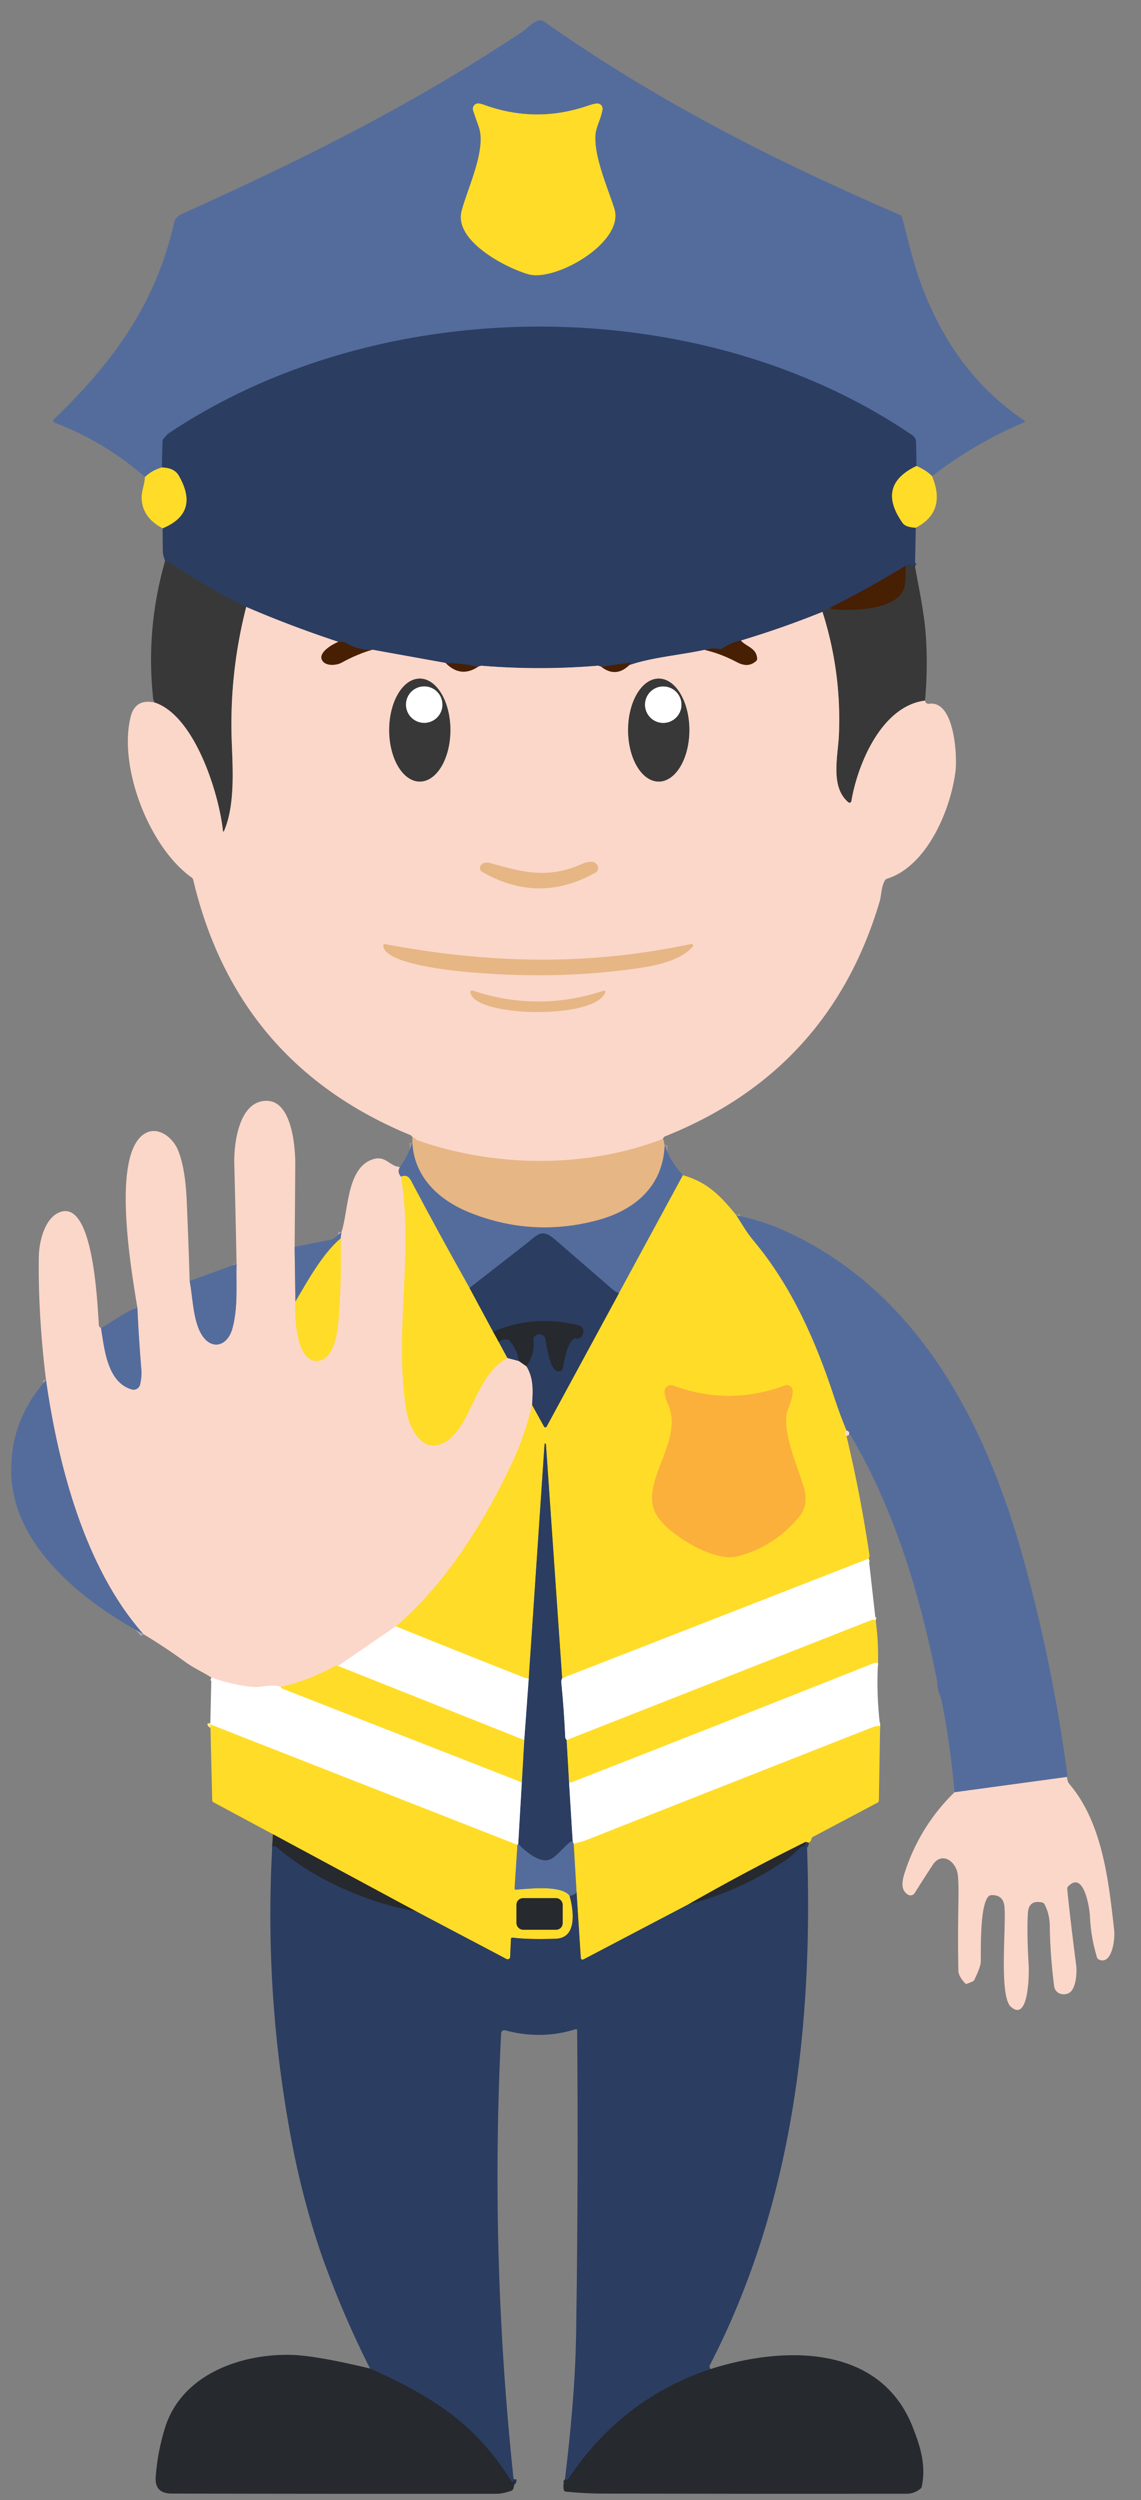 <?xml version="1.0" encoding="UTF-8" standalone="no"?>
<!DOCTYPE svg PUBLIC "-//W3C//DTD SVG 1.1//EN" "http://www.w3.org/Graphics/SVG/1.1/DTD/svg11.dtd">
<svg xmlns="http://www.w3.org/2000/svg" version="1.1" viewBox="0 0 370 810">
<rect x="0" y="0" width="370" height="810" fill="#808080" stroke="none"/>
<g stroke-width="2.00" fill="none" stroke-linecap="butt">
<path stroke="#aaa462" vector-effect="non-scaling-stroke" d="
  M 302.25 154.29
  Q 300.53 152.45 297.19 150.98"
/>
<path stroke="#40557f" vector-effect="non-scaling-stroke" d="
  M 297.19 150.98
  L 297.05 143.27
  A 2.77 2.75 16.7 0 0 295.83 141.02
  C 226.99 94.16 123.84 94.27 54.81 140.34
  C 54.29 140.69 53.49 141.63 53.07 142.11
  Q 52.72 142.51 52.71 143.02
  L 52.50 151.46"
/>
<path stroke="#aaa462" vector-effect="non-scaling-stroke" d="
  M 52.50 151.46
  Q 49.39 152.32 47.00 154.54"
/>
<path stroke="#958d45" vector-effect="non-scaling-stroke" d="
  M 297.19 150.98
  Q 284.03 157.23 292.73 169.49
  Q 293.68 170.82 296.97 170.99"
/>
<path stroke="#323b4d" vector-effect="non-scaling-stroke" d="
  M 296.71 183.50
  Q 295.24 182.72 293.69 183.28"
/>
<path stroke="#392e32" vector-effect="non-scaling-stroke" d="
  M 293.69 183.28
  Q 281.83 190.57 269.46 196.75"
/>
<path stroke="#323b4d" vector-effect="non-scaling-stroke" d="
  M 269.46 196.75
  Q 267.86 197.13 266.71 198.25"
/>
<path stroke="#938a95" vector-effect="non-scaling-stroke" d="
  M 266.71 198.25
  Q 253.69 203.51 240.25 207.54"
/>
<path stroke="#392e32" vector-effect="non-scaling-stroke" d="
  M 240.25 207.54
  Q 236.99 208.20 234.22 210.11
  Q 233.78 210.41 233.26 210.31
  Q 230.77 209.83 228.48 210.55"
/>
<path stroke="#938a95" vector-effect="non-scaling-stroke" d="
  M 228.48 210.55
  C 220.56 212.27 211.58 212.95 204.04 215.50"
/>
<path stroke="#392e32" vector-effect="non-scaling-stroke" d="
  M 204.04 215.50
  Q 204.09 215.26 204.29 215.04
  Q 204.64 214.65 204.12 214.73
  L 195.00 216.04"
/>
<path stroke="#938a95" vector-effect="non-scaling-stroke" d="
  M 195.00 216.04
  Q 194.11 215.67 193.75 215.70
  Q 175.00 217.25 156.25 215.71
  Q 155.88 215.68 155.00 216.04"
/>
<path stroke="#392e32" vector-effect="non-scaling-stroke" d="
  M 155.00 216.04
  Q 149.81 214.89 144.50 214.79"
/>
<path stroke="#938a95" vector-effect="non-scaling-stroke" d="
  M 144.50 214.79
  L 120.77 210.51"
/>
<path stroke="#392e32" vector-effect="non-scaling-stroke" d="
  M 120.77 210.51
  Q 115.96 210.71 111.98 208.25
  Q 111.57 208.00 111.09 207.99
  L 109.75 207.96"
/>
<path stroke="#938a95" vector-effect="non-scaling-stroke" d="
  M 109.75 207.96
  Q 94.53 202.96 79.84 196.65"
/>
<path stroke="#323b4d" vector-effect="non-scaling-stroke" d="
  M 79.84 196.65
  Q 66.94 190.31 55.03 182.27
  C 54.61 181.99 54.02 181.90 53.54 181.75"
/>
<path stroke="#958d45" vector-effect="non-scaling-stroke" d="
  M 52.74 171.17
  Q 64.92 166.12 57.94 154.06
  Q 56.50 151.57 52.50 151.46"
/>
<path stroke="#9a8881" vector-effect="non-scaling-stroke" d="
  M 79.84 196.65
  Q 74.36 218.10 75.14 240.00
  C 75.45 248.62 76.31 260.58 72.73 269.07
  Q 72.37 269.94 72.27 269.00
  C 70.93 256.80 63.05 231.79 50.08 227.60"
/>
<path stroke="#a17b66" vector-effect="non-scaling-stroke" d="
  M 109.75 207.96
  C 107.80 208.75 103.39 211.26 104.35 213.68
  C 105.26 215.96 109.07 215.63 110.74 214.71
  Q 115.98 211.84 120.77 210.51"
/>
<path stroke="#a17b66" vector-effect="non-scaling-stroke" d="
  M 144.50 214.79
  Q 149.36 219.75 155.00 216.04"
/>
<path stroke="#a17b66" vector-effect="non-scaling-stroke" d="
  M 195.00 216.04
  Q 199.70 219.69 204.04 215.50"
/>
<path stroke="#a17b66" vector-effect="non-scaling-stroke" d="
  M 228.48 210.55
  Q 233.95 211.85 238.80 214.46
  C 241.12 215.71 243.20 215.90 245.15 214.21
  Q 245.55 213.86 245.51 213.33
  C 245.27 209.89 241.97 209.56 240.25 207.54"
/>
<path stroke="#f1c7a7" vector-effect="non-scaling-stroke" d="
  M 214.96 369.00
  C 190.13 378.66 160.46 378.24 135.50 369.52
  Q 135.04 369.36 134.72 368.99
  Q 134.33 368.54 133.79 368.50"
/>
<path stroke="#9a8881" vector-effect="non-scaling-stroke" d="
  M 299.96 227.00
  C 285.91 228.75 278.11 247.51 276.08 259.58
  A 0.60 0.59 -65.6 0 1 275.11 259.95
  C 269.15 254.98 271.73 244.99 272.03 238.25
  Q 272.93 217.76 266.71 198.25"
/>
<path stroke="#402c1d" vector-effect="non-scaling-stroke" d="
  M 269.46 196.75
  Q 269.47 196.92 269.49 197.04
  Q 269.53 197.36 269.84 197.39
  C 275.58 197.93 289.04 197.82 292.64 191.78
  C 293.92 189.62 293.57 186.00 293.69 183.28"
/>
<path stroke="#9d9191" vector-effect="non-scaling-stroke" d="
  M 215.54 371.00
  C 215.06 384.47 205.69 392.24 193.48 395.44
  Q 172.55 400.94 152.47 392.95
  C 142.55 389.01 134.32 381.61 133.71 370.25"
/>
<path stroke="#aaa462" vector-effect="non-scaling-stroke" d="
  M 221.46 380.76
  L 200.71 419.00"
/>
<path stroke="#40557f" vector-effect="non-scaling-stroke" d="
  M 200.71 419.00
  Q 199.35 418.38 198.82 417.92
  Q 189.44 409.83 180.04 401.67
  C 175.74 397.94 174.50 399.95 171.09 402.62
  Q 161.68 409.99 152.25 417.29"
/>
<path stroke="#aaa462" vector-effect="non-scaling-stroke" d="
  M 152.25 417.29
  Q 142.52 400.02 133.25 382.51
  C 132.51 381.11 131.51 380.62 130.04 381.25"
/>
<path stroke="#293348" vector-effect="non-scaling-stroke" d="
  M 170.72 442.69
  Q 173.45 438.83 172.98 433.93
  Q 172.92 433.32 173.39 432.91
  Q 174.89 431.60 176.36 432.87
  Q 176.71 433.16 176.80 433.60
  C 177.31 435.92 178.19 443.35 180.63 444.25
  A 1.45 1.44 -74.3 0 0 182.54 443.17
  C 183.14 440.20 183.62 436.08 185.86 433.94
  Q 186.26 433.54 186.82 433.64
  Q 188.71 433.97 189.14 431.63
  A 1.89 1.89 0.0 0 0 187.74 429.45
  Q 173.30 425.80 159.90 431.48"
/>
<path stroke="#a8a2b3" vector-effect="non-scaling-stroke" d="
  M 95.54 404.00
  L 95.79 421.75"
/>
<path stroke="#fdda79" vector-effect="non-scaling-stroke" d="
  M 95.79 421.75
  C 95.50 425.98 95.86 441.77 103.23 440.91
  C 108.13 440.34 109.43 432.20 109.76 428.00
  Q 110.80 414.64 110.46 401.25"
/>
<path stroke="#a8a2b3" vector-effect="non-scaling-stroke" d="
  M 110.46 401.25
  L 110.71 399.25"
/>
<path stroke="#a8a2b3" vector-effect="non-scaling-stroke" d="
  M 129.66 378.20
  Q 128.73 379.74 130.04 381.25"
/>
<path stroke="#fdda79" vector-effect="non-scaling-stroke" d="
  M 130.04 381.25
  C 134.18 406.33 127.73 431.43 131.72 456.70
  C 132.57 462.12 136.29 470.13 142.61 468.01
  C 152.67 464.64 153.49 445.75 164.54 440.00"
/>
<path stroke="#938a95" vector-effect="non-scaling-stroke" d="
  M 164.54 440.00
  L 168.25 440.96"
/>
<path stroke="#91807c" vector-effect="non-scaling-stroke" d="
  M 168.25 440.96
  L 170.72 442.69"
/>
<path stroke="#938a95" vector-effect="non-scaling-stroke" d="
  M 170.72 442.69
  C 173.17 446.72 172.77 450.63 172.56 455.22"
/>
<path stroke="#fdda79" vector-effect="non-scaling-stroke" d="
  M 172.56 455.22
  Q 170.17 465.32 165.71 474.73
  C 156.89 493.33 144.24 513.55 128.36 526.94"
/>
<path stroke="#fdebe4" vector-effect="non-scaling-stroke" d="
  M 128.36 526.94
  L 109.62 539.78"
/>
<path stroke="#fdda79" vector-effect="non-scaling-stroke" d="
  M 109.62 539.78
  Q 108.90 539.62 108.56 539.81
  Q 100.27 544.48 91.00 546.54"
/>
<path stroke="#fdebe4" vector-effect="non-scaling-stroke" d="
  M 91.00 546.54
  C 87.54 545.47 84.94 546.89 81.85 546.58
  Q 75.02 545.90 68.54 543.50"
/>
<path stroke="#a8a2b3" vector-effect="non-scaling-stroke" d="
  M 46.50 529.46
  C 27.51 508.05 18.86 474.76 14.92 447.12"
/>
<path stroke="#a8a2b3" vector-effect="non-scaling-stroke" d="
  M 32.75 430.29
  C 33.87 437.25 34.83 447.88 42.72 450.18
  A 2.16 2.16 0.0 0 0 45.43 448.60
  Q 46.03 446.01 45.84 443.76
  Q 45.01 433.75 44.55 423.72"
/>
<path stroke="#a8a2b3" vector-effect="non-scaling-stroke" d="
  M 61.50 415.04
  C 62.49 420.22 62.56 426.98 64.94 431.63
  C 68.06 437.73 73.75 436.57 75.41 430.27
  C 77.22 423.39 76.55 416.53 76.71 409.50"
/>
<path stroke="#958d45" vector-effect="non-scaling-stroke" d="
  M 152.25 417.29
  L 159.90 431.48"
/>
<path stroke="#93832b" vector-effect="non-scaling-stroke" d="
  M 159.90 431.48
  L 161.71 434.75"
/>
<path stroke="#958d45" vector-effect="non-scaling-stroke" d="
  M 161.71 434.75
  L 164.54 440.00"
/>
<path stroke="#aaa462" vector-effect="non-scaling-stroke" d="
  M 238.79 393.75
  C 240.58 396.56 242.14 399.32 244.31 401.91
  C 256.76 416.78 264.48 434.28 270.64 453.05
  Q 272.37 458.32 274.50 463.46"
/>
<path stroke="#fdda79" vector-effect="non-scaling-stroke" d="
  M 274.50 463.46
  Q 273.44 464.47 274.50 465.29"
/>
<path stroke="#ffee94" vector-effect="non-scaling-stroke" d="
  M 281.71 505.00
  L 182.29 543.75"
/>
<path stroke="#958d45" vector-effect="non-scaling-stroke" d="
  M 182.29 543.75
  L 177.04 467.95
  A 0.23 0.23 0.0 0 0 176.58 467.95
  L 171.46 543.75"
/>
<path stroke="#ffee94" vector-effect="non-scaling-stroke" d="
  M 171.46 543.75
  C 171.00 543.75 170.65 543.81 170.20 543.63
  Q 149.37 535.45 128.36 526.94"
/>
<path stroke="#958d45" vector-effect="non-scaling-stroke" d="
  M 172.56 455.22
  L 176.41 462.20
  A 0.49 0.49 0.0 0 0 177.27 462.20
  L 200.71 419.00"
/>
<path stroke="#293348" vector-effect="non-scaling-stroke" d="
  M 168.25 440.96
  Q 167.71 437.21 165.21 434.41
  Q 164.87 434.03 164.37 433.99
  Q 162.91 433.88 161.71 434.75"
/>
<path stroke="#aab6ce" vector-effect="non-scaling-stroke" d="
  M 168.04 597.50
  L 167.79 597.75"
/>
<path stroke="#ffee94" vector-effect="non-scaling-stroke" d="
  M 167.79 597.75
  L 68.50 558.83
  Q 68.27 558.74 68.25 558.50
  Q 68.24 558.38 68.21 558.25"
/>
<path stroke="#ffee94" vector-effect="non-scaling-stroke" d="
  M 169.21 577.50
  L 91.58 547.15
  Q 91.34 547.05 91.20 546.84
  L 91.00 546.54"
/>
<path stroke="#ffee94" vector-effect="non-scaling-stroke" d="
  M 170.00 563.79
  L 109.62 539.78"
/>
<path stroke="#aaa462" vector-effect="non-scaling-stroke" d="
  M 110.46 401.25
  C 104.53 406.29 99.73 415.06 95.79 421.75"
/>
<path stroke="#a8a2b3" vector-effect="non-scaling-stroke" d="
  M 345.96 575.75
  L 309.50 580.71"
/>
<path stroke="#a8a2b3" vector-effect="non-scaling-stroke" d="
  M 275.25 464.96
  Q 275.73 463.87 274.50 463.46"
/>
<path stroke="#ffee94" vector-effect="non-scaling-stroke" d="
  M 283.96 525.00
  L 283.48 524.87
  Q 283.00 524.75 282.54 524.93
  L 183.75 563.79"
/>
<path stroke="#959eb0" vector-effect="non-scaling-stroke" d="
  M 182.29 543.75
  C 182.11 544.25 181.96 544.54 182.02 545.10
  Q 182.91 554.01 183.30 562.94
  Q 183.31 563.23 183.75 563.79"
/>
<path stroke="#958d45" vector-effect="non-scaling-stroke" d="
  M 183.75 563.79
  L 184.54 577.50"
/>
<path stroke="#959eb0" vector-effect="non-scaling-stroke" d="
  M 184.54 577.50
  L 185.71 596.50"
/>
<path stroke="#40557f" vector-effect="non-scaling-stroke" d="
  M 185.71 596.50
  C 183.84 597.01 181.51 600.62 178.94 602.20
  C 175.48 604.32 170.60 599.96 168.04 597.50"
/>
<path stroke="#959eb0" vector-effect="non-scaling-stroke" d="
  M 168.04 597.50
  L 169.21 577.50"
/>
<path stroke="#958d45" vector-effect="non-scaling-stroke" d="
  M 169.21 577.50
  L 170.00 563.79"
/>
<path stroke="#959eb0" vector-effect="non-scaling-stroke" d="
  M 170.00 563.79
  L 171.46 543.75"
/>
<path stroke="#aaa462" vector-effect="non-scaling-stroke" d="
  M 167.79 597.75
  L 166.88 611.79
  Q 166.85 612.30 167.36 612.26
  C 171.86 611.90 182.17 610.74 184.71 614.25"
/>
<path stroke="#958d45" vector-effect="non-scaling-stroke" d="
  M 184.71 614.25
  C 185.94 618.73 187.36 627.88 180.25 628.15
  Q 171.76 628.46 166.27 627.80
  Q 165.71 627.74 165.68 628.30
  L 165.43 634.06
  A 0.80 0.80 0.0 0 1 164.26 634.73
  L 134.99 619.31"
/>
<path stroke="#93832b" vector-effect="non-scaling-stroke" d="
  M 134.99 619.31
  L 88.50 594.29"
/>
<path stroke="#40557f" vector-effect="non-scaling-stroke" d="
  M 186.96 613.00
  Q 186.17 614.14 184.71 614.25"
/>
<path stroke="#ffee94" vector-effect="non-scaling-stroke" d="
  M 284.71 538.75
  C 284.28 538.77 283.85 538.68 283.44 538.84
  Q 234.60 558.23 185.66 577.36
  Q 185.13 577.56 184.54 577.50"
/>
<path stroke="#ffee94" vector-effect="non-scaling-stroke" d="
  M 285.40 559.22
  Q 284.11 559.18 283.26 559.52
  Q 236.43 577.92 189.62 596.40
  C 188.52 596.84 187.22 596.93 186.04 597.50"
/>
<path stroke="#aab6ce" vector-effect="non-scaling-stroke" d="
  M 186.04 597.50
  L 185.71 596.50"
/>
<path stroke="#293348" vector-effect="non-scaling-stroke" d="
  M 134.99 619.31
  Q 121.65 616.97 108.57 610.67
  Q 97.99 605.56 89.82 598.57
  Q 89.45 598.25 88.96 598.25
  L 88.29 598.25"
/>
<path stroke="#293348" vector-effect="non-scaling-stroke" d="
  M 230.33 767.60
  Q 201.51 777.33 184.34 803.09
  Q 183.88 803.78 183.21 803.25"
/>
<path stroke="#293348" vector-effect="non-scaling-stroke" d="
  M 166.54 803.25
  L 166.45 803.90
  A 0.31 0.31 0.0 0 1 165.88 804.02
  C 154.11 785.09 139.85 776.33 120.00 767.41"
/>
<path stroke="#958d45" vector-effect="non-scaling-stroke" d="
  M 262.25 597.04
  L 261.25 596.79"
/>
<path stroke="#93832b" vector-effect="non-scaling-stroke" d="
  M 261.25 596.79
  Q 242.01 606.27 223.30 616.98"
/>
<path stroke="#958d45" vector-effect="non-scaling-stroke" d="
  M 223.30 616.98
  L 189.19 634.86
  A 0.58 0.58 0.0 0 1 188.34 634.39
  L 186.96 613.00"
/>
<path stroke="#aaa462" vector-effect="non-scaling-stroke" d="
  M 186.96 613.00
  L 186.04 597.50"
/>
<path stroke="#293348" vector-effect="non-scaling-stroke" d="
  M 261.25 596.79
  Q 261.38 598.12 260.23 598.31
  Q 259.75 598.39 259.40 598.73
  Q 256.74 601.33 255.76 602.02
  Q 240.89 612.47 223.30 616.98"
/>
<path stroke="#aaa462" vector-effect="non-scaling-stroke" d="
  M 149.69 68.38
  C 147.16 78.15 164.40 86.92 171.37 88.86
  C 180.24 91.32 202.67 78.41 199.20 67.56
  C 196.99 60.66 192.75 51.15 193.06 43.98
  C 193.17 41.32 194.85 38.61 195.37 35.53
  A 1.72 1.71 1.3 0 0 193.46 33.54
  Q 192.33 33.68 190.52 34.30
  Q 173.65 40.05 156.92 33.95
  Q 156.19 33.68 155.36 33.54
  A 1.73 1.73 0.0 0 0 153.43 35.78
  Q 154.29 38.39 155.24 41.02
  C 157.87 48.36 151.63 60.90 149.69 68.38"
/>
<path stroke="#9a8881" vector-effect="non-scaling-stroke" d="
  M 136.13 253.23
  A 16.68 9.92 90.0 0 0 146.05 236.55
  A 16.68 9.92 90.0 0 0 136.13 219.87
  A 16.68 9.92 90.0 0 0 126.21 236.55
  A 16.68 9.92 90.0 0 0 136.13 253.23"
/>
<path stroke="#9a8881" vector-effect="non-scaling-stroke" d="
  M 213.61 253.23
  A 16.68 9.93 90.0 0 0 223.54 236.55
  A 16.68 9.93 90.0 0 0 213.61 219.87
  A 16.68 9.93 90.0 0 0 203.68 236.55
  A 16.68 9.93 90.0 0 0 213.61 253.23"
/>
<path stroke="#f1c7a7" vector-effect="non-scaling-stroke" d="
  M 156.38 282.49
  Q 174.67 293.02 193.05 282.75
  A 1.74 1.74 0.0 0 0 193.78 280.48
  C 192.86 278.54 190.25 279.25 188.48 280.03
  C 177.82 284.70 169.83 282.74 159.19 279.70
  Q 157.31 279.16 156.20 280.06
  A 1.48 1.47 -49.3 0 0 156.38 282.49"
/>
<path stroke="#f1c7a7" vector-effect="non-scaling-stroke" d="
  M 124.32 306.47
  C 124.68 312.31 146.60 314.50 152.25 314.99
  Q 181.75 317.55 208.33 313.48
  C 213.60 312.68 220.92 310.89 224.61 306.76
  A 0.55 0.55 0.0 0 0 224.09 305.86
  C 190.56 313.01 158.52 312.23 124.94 305.92
  Q 124.28 305.79 124.32 306.47"
/>
<path stroke="#f1c7a7" vector-effect="non-scaling-stroke" d="
  M 152.54 321.52
  C 153.60 329.60 193.23 330.45 196.26 321.46
  A 0.38 0.37 -0.2 0 0 195.78 320.99
  Q 174.50 328.04 153.23 320.95
  A 0.53 0.53 0.0 0 0 152.54 321.52"
/>
<path stroke="#9c9c9c" vector-effect="non-scaling-stroke" d="
  M 143.46 228.30
  A 5.90 5.90 0.0 0 0 137.56 222.40
  A 5.90 5.90 0.0 0 0 131.66 228.30
  A 5.90 5.90 0.0 0 0 137.56 234.20
  A 5.90 5.90 0.0 0 0 143.46 228.30"
/>
<path stroke="#9c9c9c" vector-effect="non-scaling-stroke" d="
  M 220.97 228.32
  A 5.90 5.90 0.0 0 0 215.07 222.42
  A 5.90 5.90 0.0 0 0 209.17 228.32
  A 5.90 5.90 0.0 0 0 215.07 234.22
  A 5.90 5.90 0.0 0 0 220.97 228.32"
/>
<path stroke="#fdc632" vector-effect="non-scaling-stroke" d="
  M 213.57 491.88
  C 217.87 497.72 231.55 506.10 239.00 504.27
  Q 250.63 501.42 258.95 491.70
  Q 262.43 487.64 260.60 481.69
  C 258.59 475.15 254.35 465.65 254.97 458.93
  C 255.21 456.26 257.17 453.59 257.01 450.56
  A 1.88 1.88 0.0 0 0 254.47 448.90
  Q 236.37 455.63 218.29 448.91
  A 2.07 2.06 16.4 0 0 215.56 450.39
  C 215.31 451.49 215.92 453.43 216.53 454.73
  C 222.45 467.23 205.78 481.34 213.57 491.88"
/>
<path stroke="#93832b" vector-effect="non-scaling-stroke" d="
  M 182.46 617.12
  A 2.11 2.11 0.0 0 0 180.35 615.01
  L 169.59 615.01
  A 2.11 2.11 0.0 0 0 167.48 617.12
  L 167.48 623.12
  A 2.11 2.11 0.0 0 0 169.59 625.23
  L 180.35 625.23
  A 2.11 2.11 0.0 0 0 182.46 623.12
  L 182.46 617.12"
/>
</g>
<path fill="#546c9c" d="
  M 302.25 154.29
  Q 300.53 152.45 297.19 150.98
  L 297.05 143.27
  A 2.77 2.75 16.7 0 0 295.83 141.02
  C 226.99 94.16 123.84 94.27 54.81 140.34
  C 54.29 140.69 53.49 141.63 53.07 142.11
  Q 52.72 142.51 52.71 143.02
  L 52.50 151.46
  Q 49.39 152.32 47.00 154.54
  Q 33.84 143.06 17.71 136.95
  A 0.67 0.67 0.0 0 1 17.48 135.84
  C 36.64 117.45 50.60 98.34 56.50 71.96
  C 56.73 70.92 57.80 69.85 58.86 69.38
  C 98.78 51.37 134.34 33.65 169.47 10.20
  C 171.29 8.99 174.19 5.41 176.44 7.00
  C 213.36 32.94 250.72 51.84 291.90 69.65
  Q 292.39 69.87 292.53 70.38
  C 294.83 79.09 296.48 87.04 300.31 96.20
  C 307.26 112.81 317.14 126.04 332.19 136.28
  A 0.31 0.31 0.0 0 1 332.14 136.82
  Q 316.04 143.64 302.25 154.29
  Z
  M 149.69 68.38
  C 147.16 78.15 164.40 86.92 171.37 88.86
  C 180.24 91.32 202.67 78.41 199.20 67.56
  C 196.99 60.66 192.75 51.15 193.06 43.98
  C 193.17 41.32 194.85 38.61 195.37 35.53
  A 1.72 1.71 1.3 0 0 193.46 33.54
  Q 192.33 33.68 190.52 34.30
  Q 173.65 40.05 156.92 33.95
  Q 156.19 33.68 155.36 33.54
  A 1.73 1.73 0.0 0 0 153.43 35.78
  Q 154.29 38.39 155.24 41.02
  C 157.87 48.36 151.63 60.90 149.69 68.38
  Z"
/>
<path fill="#ffdc28" d="
  M 171.37 88.86
  C 164.40 86.92 147.16 78.15 149.69 68.38
  C 151.63 60.90 157.87 48.36 155.24 41.02
  Q 154.29 38.39 153.43 35.78
  A 1.73 1.73 0.0 0 1 155.36 33.54
  Q 156.19 33.68 156.92 33.95
  Q 173.65 40.05 190.52 34.30
  Q 192.33 33.68 193.46 33.54
  A 1.72 1.71 1.3 0 1 195.37 35.53
  C 194.85 38.61 193.17 41.32 193.06 43.98
  C 192.75 51.15 196.99 60.66 199.20 67.56
  C 202.67 78.41 180.24 91.32 171.37 88.86
  Z"
/>
<path fill="#2b3d61" d="
  M 297.19 150.98
  Q 284.03 157.23 292.73 169.49
  Q 293.68 170.82 296.97 170.99
  L 296.71 183.50
  Q 295.24 182.72 293.69 183.28
  Q 281.83 190.57 269.46 196.75
  Q 267.86 197.13 266.71 198.25
  Q 253.69 203.51 240.25 207.54
  Q 236.99 208.20 234.22 210.11
  Q 233.78 210.41 233.26 210.31
  Q 230.77 209.83 228.48 210.55
  C 220.56 212.27 211.58 212.95 204.04 215.50
  Q 204.09 215.26 204.29 215.04
  Q 204.64 214.65 204.12 214.73
  L 195.00 216.04
  Q 194.11 215.67 193.75 215.70
  Q 175.00 217.25 156.25 215.71
  Q 155.88 215.68 155.00 216.04
  Q 149.81 214.89 144.50 214.79
  L 120.77 210.51
  Q 115.96 210.71 111.98 208.25
  Q 111.57 208.00 111.09 207.99
  L 109.75 207.96
  Q 94.53 202.96 79.84 196.65
  Q 66.94 190.31 55.03 182.27
  C 54.61 181.99 54.02 181.90 53.54 181.75
  C 53.20 180.71 52.82 179.75 52.80 178.63
  Q 52.74 174.50 52.74 171.17
  Q 64.92 166.12 57.94 154.06
  Q 56.50 151.57 52.50 151.46
  L 52.71 143.02
  Q 52.72 142.51 53.07 142.11
  C 53.49 141.63 54.29 140.69 54.81 140.34
  C 123.84 94.27 226.99 94.16 295.83 141.02
  A 2.77 2.75 16.7 0 1 297.05 143.27
  L 297.19 150.98
  Z"
/>
<path fill="#ffdc28" d="
  M 52.50 151.46
  Q 56.50 151.57 57.94 154.06
  Q 64.92 166.12 52.74 171.17
  Q 46.01 167.67 45.92 161.17
  C 45.89 159.24 46.90 156.84 47.00 154.54
  Q 49.39 152.32 52.50 151.46
  Z"
/>
<path fill="#ffdc28" d="
  M 297.19 150.98
  Q 300.53 152.45 302.25 154.29
  Q 307.01 165.80 296.97 170.99
  Q 293.68 170.82 292.73 169.49
  Q 284.03 157.23 297.19 150.98
  Z"
/>
<path fill="#383838" d="
  M 53.54 181.75
  C 54.02 181.90 54.61 181.99 55.03 182.27
  Q 66.94 190.31 79.84 196.65
  Q 74.36 218.10 75.14 240.00
  C 75.45 248.62 76.31 260.58 72.73 269.07
  Q 72.37 269.94 72.27 269.00
  C 70.93 256.80 63.05 231.79 50.08 227.60
  C 49.88 227.04 49.70 226.72 49.65 226.18
  Q 47.24 203.57 53.54 181.75
  Z"
/>
<path fill="#383838" d="
  M 296.71 183.50
  C 298.07 191.09 299.78 198.99 300.24 206.24
  Q 300.91 216.61 299.96 227.00
  C 285.91 228.75 278.11 247.51 276.08 259.58
  A 0.60 0.59 -65.6 0 1 275.11 259.95
  C 269.15 254.98 271.73 244.99 272.03 238.25
  Q 272.93 217.76 266.71 198.25
  Q 267.86 197.13 269.46 196.75
  Q 269.47 196.92 269.49 197.04
  Q 269.53 197.36 269.84 197.39
  C 275.58 197.93 289.04 197.82 292.64 191.78
  C 293.92 189.62 293.57 186.00 293.69 183.28
  Q 295.24 182.72 296.71 183.50
  Z"
/>
<path fill="#471f02" d="
  M 293.69 183.28
  C 293.57 186.00 293.92 189.62 292.64 191.78
  C 289.04 197.82 275.58 197.93 269.84 197.39
  Q 269.53 197.36 269.49 197.04
  Q 269.47 196.92 269.46 196.75
  Q 281.83 190.57 293.69 183.28
  Z"
/>
<path fill="#fbd7c9" d="
  M 79.84 196.65
  Q 94.53 202.96 109.75 207.96
  C 107.80 208.75 103.39 211.26 104.35 213.68
  C 105.26 215.96 109.07 215.63 110.74 214.71
  Q 115.98 211.84 120.77 210.51
  L 144.50 214.79
  Q 149.36 219.75 155.00 216.04
  Q 155.88 215.68 156.25 215.71
  Q 175.00 217.25 193.75 215.70
  Q 194.11 215.67 195.00 216.04
  Q 199.70 219.69 204.04 215.50
  C 211.58 212.95 220.56 212.27 228.48 210.55
  Q 233.95 211.85 238.80 214.46
  C 241.12 215.71 243.20 215.90 245.15 214.21
  Q 245.55 213.86 245.51 213.33
  C 245.27 209.89 241.97 209.56 240.25 207.54
  Q 253.69 203.51 266.71 198.25
  Q 272.93 217.76 272.03 238.25
  C 271.73 244.99 269.15 254.98 275.11 259.95
  A 0.60 0.59 -65.6 0 0 276.08 259.58
  C 278.11 247.51 285.91 228.75 299.96 227.00
  Q 300.03 227.46 300.37 227.76
  Q 300.77 228.10 301.28 228.03
  C 309.56 226.83 310.43 245.02 309.86 249.75
  C 308.37 262.12 300.73 280.56 287.72 284.68
  Q 287.22 284.84 286.95 285.29
  C 285.76 287.28 285.79 290.25 285.29 291.94
  Q 269.06 346.85 215.76 368.14
  C 215.27 368.34 215.17 368.55 214.96 369.00
  C 190.13 378.66 160.46 378.24 135.50 369.52
  Q 135.04 369.36 134.72 368.99
  Q 134.33 368.54 133.79 368.50
  Q 133.41 367.91 133.20 367.82
  Q 76.78 344.65 62.66 285.09
  Q 62.54 284.59 62.13 284.30
  C 48.39 274.57 38.29 248.47 42.38 232.21
  Q 43.86 226.33 50.08 227.60
  C 63.05 231.79 70.93 256.80 72.27 269.00
  Q 72.37 269.94 72.73 269.07
  C 76.31 260.58 75.45 248.62 75.14 240.00
  Q 74.36 218.10 79.84 196.65
  Z
  M 136.13 253.23
  A 16.68 9.92 90.0 0 0 146.05 236.55
  A 16.68 9.92 90.0 0 0 136.13 219.87
  A 16.68 9.92 90.0 0 0 126.21 236.55
  A 16.68 9.92 90.0 0 0 136.13 253.23
  Z
  M 213.61 253.23
  A 16.68 9.93 90.0 0 0 223.54 236.55
  A 16.68 9.93 90.0 0 0 213.61 219.87
  A 16.68 9.93 90.0 0 0 203.68 236.55
  A 16.68 9.93 90.0 0 0 213.61 253.23
  Z
  M 156.38 282.49
  Q 174.67 293.02 193.05 282.75
  A 1.74 1.74 0.0 0 0 193.78 280.48
  C 192.86 278.54 190.25 279.25 188.48 280.03
  C 177.82 284.70 169.83 282.74 159.19 279.70
  Q 157.31 279.16 156.20 280.06
  A 1.48 1.47 -49.3 0 0 156.38 282.49
  Z
  M 124.32 306.47
  C 124.68 312.31 146.60 314.50 152.25 314.99
  Q 181.75 317.55 208.33 313.48
  C 213.60 312.68 220.92 310.89 224.61 306.76
  A 0.55 0.55 0.0 0 0 224.09 305.86
  C 190.56 313.01 158.52 312.23 124.94 305.92
  Q 124.28 305.79 124.32 306.47
  Z
  M 152.54 321.52
  C 153.60 329.60 193.23 330.45 196.26 321.46
  A 0.38 0.37 -0.2 0 0 195.78 320.99
  Q 174.50 328.04 153.23 320.95
  A 0.53 0.53 0.0 0 0 152.54 321.52
  Z"
/>
<path fill="#471f02" d="
  M 240.25 207.54
  C 241.97 209.56 245.27 209.89 245.51 213.33
  Q 245.55 213.86 245.15 214.21
  C 243.20 215.90 241.12 215.71 238.80 214.46
  Q 233.95 211.85 228.48 210.55
  Q 230.77 209.83 233.26 210.31
  Q 233.78 210.41 234.22 210.11
  Q 236.99 208.20 240.25 207.54
  Z"
/>
<path fill="#471f02" d="
  M 109.75 207.96
  L 111.09 207.99
  Q 111.57 208.00 111.98 208.25
  Q 115.96 210.71 120.77 210.51
  Q 115.98 211.84 110.74 214.71
  C 109.07 215.63 105.26 215.96 104.35 213.68
  C 103.39 211.26 107.80 208.75 109.75 207.96
  Z"
/>
<path fill="#471f02" d="
  M 155.00 216.04
  Q 149.36 219.75 144.50 214.79
  Q 149.81 214.89 155.00 216.04
  Z"
/>
<path fill="#471f02" d="
  M 204.04 215.50
  Q 199.70 219.69 195.00 216.04
  L 204.12 214.73
  Q 204.64 214.65 204.29 215.04
  Q 204.09 215.26 204.04 215.50
  Z"
/>
<path fill="#383838" d="
  M 136.13 253.23
  A 16.68 9.92 90.0 0 1 126.21 236.55
  A 16.68 9.92 90.0 0 1 136.13 219.87
  A 16.68 9.92 90.0 0 1 146.05 236.55
  A 16.68 9.92 90.0 0 1 136.13 253.23
  Z
  M 143.46 228.30
  A 5.90 5.90 0.0 0 0 137.56 222.40
  A 5.90 5.90 0.0 0 0 131.66 228.30
  A 5.90 5.90 0.0 0 0 137.56 234.20
  A 5.90 5.90 0.0 0 0 143.46 228.30
  Z"
/>
<path fill="#383838" d="
  M 213.61 253.23
  A 16.68 9.93 90.0 0 1 203.68 236.55
  A 16.68 9.93 90.0 0 1 213.61 219.87
  A 16.68 9.93 90.0 0 1 223.54 236.55
  A 16.68 9.93 90.0 0 1 213.61 253.23
  Z
  M 220.97 228.32
  A 5.90 5.90 0.0 0 0 215.07 222.42
  A 5.90 5.90 0.0 0 0 209.17 228.32
  A 5.90 5.90 0.0 0 0 215.07 234.22
  A 5.90 5.90 0.0 0 0 220.97 228.32
  Z"
/>
<circle fill="#ffffff" cx="137.56" cy="228.30" r="5.90"/>
<circle fill="#ffffff" cx="215.07" cy="228.32" r="5.90"/>
<path fill="#e6b685" d="
  M 156.38 282.49
  A 1.48 1.47 -49.3 0 1 156.20 280.06
  Q 157.31 279.16 159.19 279.70
  C 169.83 282.74 177.82 284.70 188.48 280.03
  C 190.25 279.25 192.86 278.54 193.78 280.48
  A 1.74 1.74 0.0 0 1 193.05 282.75
  Q 174.67 293.02 156.38 282.49
  Z"
/>
<path fill="#e6b685" d="
  M 152.25 314.99
  C 146.60 314.50 124.68 312.31 124.32 306.47
  Q 124.28 305.79 124.94 305.92
  C 158.52 312.23 190.56 313.01 224.09 305.86
  A 0.55 0.55 0.0 0 1 224.61 306.76
  C 220.92 310.89 213.60 312.68 208.33 313.48
  Q 181.75 317.55 152.25 314.99
  Z"
/>
<path fill="#e6b685" d="
  M 196.26 321.46
  C 193.23 330.45 153.60 329.60 152.54 321.52
  A 0.53 0.53 0.0 0 1 153.23 320.95
  Q 174.50 328.04 195.78 320.99
  A 0.38 0.37 -0.2 0 1 196.26 321.46
  Z"
/>
<path fill="#fbd7c9" d="
  M 95.54 404.00
  L 95.79 421.75
  C 95.50 425.98 95.86 441.77 103.23 440.91
  C 108.13 440.34 109.43 432.20 109.76 428.00
  Q 110.80 414.64 110.46 401.25
  L 110.71 399.25
  C 112.97 392.56 112.41 379.18 120.16 375.89
  C 124.88 373.89 125.99 377.69 129.66 378.20
  Q 128.73 379.74 130.04 381.25
  C 134.18 406.33 127.73 431.43 131.72 456.70
  C 132.57 462.12 136.29 470.13 142.61 468.01
  C 152.67 464.64 153.49 445.75 164.54 440.00
  L 168.25 440.96
  L 170.72 442.69
  C 173.17 446.72 172.77 450.63 172.56 455.22
  Q 170.17 465.32 165.71 474.73
  C 156.89 493.33 144.24 513.55 128.36 526.94
  L 109.62 539.78
  Q 108.90 539.62 108.56 539.81
  Q 100.27 544.48 91.00 546.54
  C 87.54 545.47 84.94 546.89 81.85 546.58
  Q 75.02 545.90 68.54 543.50
  C 65.74 541.75 62.70 540.38 60.09 538.48
  Q 53.49 533.67 46.50 529.46
  C 27.51 508.05 18.86 474.76 14.92 447.12
  Q 12.34 426.11 12.58 407.33
  C 12.64 402.63 14.30 395.02 19.07 392.89
  C 30.53 387.79 31.60 423.79 32.07 429.40
  Q 32.10 429.82 32.45 430.07
  L 32.75 430.29
  C 33.87 437.25 34.83 447.88 42.72 450.18
  A 2.16 2.16 0.0 0 0 45.43 448.60
  Q 46.03 446.01 45.84 443.76
  Q 45.01 433.75 44.55 423.72
  C 42.55 411.41 36.12 374.64 46.64 367.49
  C 50.98 364.54 56.01 368.41 57.76 372.74
  Q 60.07 378.45 60.53 388.75
  Q 61.11 401.89 61.50 415.04
  C 62.49 420.22 62.56 426.98 64.94 431.63
  C 68.06 437.73 73.75 436.57 75.41 430.27
  C 77.22 423.39 76.55 416.53 76.71 409.50
  Q 76.40 393.24 75.97 377.00
  C 75.81 370.90 77.35 356.34 86.73 356.68
  C 94.69 356.97 95.79 371.79 95.75 377.25
  Q 95.66 390.62 95.54 404.00
  Z"
/>
<path fill="#e6b685" d="
  M 133.79 368.50
  Q 134.33 368.54 134.72 368.99
  Q 135.04 369.36 135.50 369.52
  C 160.46 378.24 190.13 378.66 214.96 369.00
  L 215.54 371.00
  C 215.06 384.47 205.69 392.24 193.48 395.44
  Q 172.55 400.94 152.47 392.95
  C 142.55 389.01 134.32 381.61 133.71 370.25
  L 133.79 368.50
  Z"
/>
<path fill="#546c9c" d="
  M 133.71 370.25
  C 134.32 381.61 142.55 389.01 152.47 392.95
  Q 172.55 400.94 193.48 395.44
  C 205.69 392.24 215.06 384.47 215.54 371.00
  Q 217.48 376.60 221.46 380.76
  L 200.71 419.00
  Q 199.35 418.38 198.82 417.92
  Q 189.44 409.83 180.04 401.67
  C 175.74 397.94 174.50 399.95 171.09 402.62
  Q 161.68 409.99 152.25 417.29
  Q 142.52 400.02 133.25 382.51
  C 132.51 381.11 131.51 380.62 130.04 381.25
  Q 128.73 379.74 129.66 378.20
  Q 132.27 374.48 133.71 370.25
  Z"
/>
<path fill="#ffdc28" d="
  M 221.46 380.76
  C 229.26 383.06 233.16 386.90 238.79 393.75
  C 240.58 396.56 242.14 399.32 244.31 401.91
  C 256.76 416.78 264.48 434.28 270.64 453.05
  Q 272.37 458.32 274.50 463.46
  Q 273.44 464.47 274.50 465.29
  Q 279.09 484.47 281.96 503.98
  C 282.01 504.30 281.83 504.69 281.71 505.00
  L 182.29 543.75
  L 177.04 467.95
  A 0.23 0.23 0.0 0 0 176.58 467.95
  L 171.46 543.75
  C 171.00 543.75 170.65 543.81 170.20 543.63
  Q 149.37 535.45 128.36 526.94
  C 144.24 513.55 156.89 493.33 165.71 474.73
  Q 170.17 465.32 172.56 455.22
  L 176.41 462.20
  A 0.49 0.49 0.0 0 0 177.27 462.20
  L 200.71 419.00
  L 221.46 380.76
  Z
  M 213.57 491.88
  C 217.87 497.72 231.55 506.10 239.00 504.27
  Q 250.63 501.42 258.95 491.70
  Q 262.43 487.64 260.60 481.69
  C 258.59 475.15 254.35 465.65 254.97 458.93
  C 255.21 456.26 257.17 453.59 257.01 450.56
  A 1.88 1.88 0.0 0 0 254.47 448.90
  Q 236.37 455.63 218.29 448.91
  A 2.07 2.06 16.4 0 0 215.56 450.39
  C 215.31 451.49 215.92 453.43 216.53 454.73
  C 222.45 467.23 205.78 481.34 213.57 491.88
  Z"
/>
<path fill="#ffdc28" d="
  M 152.25 417.29
  L 159.90 431.48
  L 161.71 434.75
  L 164.54 440.00
  C 153.49 445.75 152.67 464.64 142.61 468.01
  C 136.29 470.13 132.57 462.12 131.72 456.70
  C 127.73 431.43 134.18 406.33 130.04 381.25
  C 131.51 380.62 132.51 381.11 133.25 382.51
  Q 142.52 400.02 152.25 417.29
  Z"
/>
<path fill="#546c9c" d="
  M 238.79 393.75
  Q 247.13 395.58 253.07 398.16
  C 297.19 417.38 319.55 460.69 331.81 504.85
  Q 341.44 539.57 346.15 575.30
  Q 346.16 575.42 346.10 575.51
  Q 346.02 575.61 345.96 575.75
  L 309.50 580.71
  Q 308.30 565.56 305.25 550.67
  Q 305.18 550.30 304.35 548.06
  C 303.87 546.74 304.06 545.49 303.82 544.32
  C 298.36 516.88 290.22 489.50 275.99 465.29
  Q 275.82 465.00 275.25 464.96
  Q 275.73 463.87 274.50 463.46
  Q 272.37 458.32 270.64 453.05
  C 264.48 434.28 256.76 416.78 244.31 401.91
  C 242.14 399.32 240.58 396.56 238.79 393.75
  Z"
/>
<path fill="#546c9c" d="
  M 110.71 399.25
  L 110.46 401.25
  C 104.53 406.29 99.73 415.06 95.79 421.75
  L 95.54 404.00
  L 107.46 401.61
  Q 107.95 401.51 108.34 401.20
  L 110.71 399.25
  Z"
/>
<path fill="#2b3d61" d="
  M 200.71 419.00
  L 177.27 462.20
  A 0.49 0.49 0.0 0 1 176.41 462.20
  L 172.56 455.22
  C 172.77 450.63 173.17 446.72 170.72 442.69
  Q 173.45 438.83 172.98 433.93
  Q 172.92 433.32 173.39 432.91
  Q 174.89 431.60 176.36 432.87
  Q 176.71 433.16 176.80 433.60
  C 177.31 435.92 178.19 443.35 180.63 444.25
  A 1.45 1.44 -74.3 0 0 182.54 443.17
  C 183.14 440.20 183.62 436.08 185.86 433.94
  Q 186.26 433.54 186.82 433.64
  Q 188.71 433.97 189.14 431.63
  A 1.89 1.89 0.0 0 0 187.74 429.45
  Q 173.30 425.80 159.90 431.48
  L 152.25 417.29
  Q 161.68 409.99 171.09 402.62
  C 174.50 399.95 175.74 397.94 180.04 401.67
  Q 189.44 409.83 198.82 417.92
  Q 199.35 418.38 200.71 419.00
  Z"
/>
<path fill="#ffdc28" d="
  M 110.46 401.25
  Q 110.80 414.64 109.76 428.00
  C 109.43 432.20 108.13 440.34 103.23 440.91
  C 95.86 441.77 95.50 425.98 95.79 421.75
  C 99.73 415.06 104.53 406.29 110.46 401.25
  Z"
/>
<path fill="#546c9c" d="
  M 76.71 409.50
  C 76.55 416.53 77.22 423.39 75.41 430.27
  C 73.75 436.57 68.06 437.73 64.94 431.63
  C 62.56 426.98 62.49 420.22 61.50 415.04
  L 76.71 409.50
  Z"
/>
<path fill="#546c9c" d="
  M 44.55 423.72
  Q 45.01 433.75 45.84 443.76
  Q 46.03 446.01 45.43 448.60
  A 2.16 2.16 0.0 0 1 42.72 450.18
  C 34.83 447.88 33.87 437.25 32.75 430.29
  C 34.84 429.19 42.95 423.67 44.55 423.72
  Z"
/>
<path fill="#26292e" d="
  M 170.72 442.69
  L 168.25 440.96
  Q 167.71 437.21 165.21 434.41
  Q 164.87 434.03 164.37 433.99
  Q 162.91 433.88 161.71 434.75
  L 159.90 431.48
  Q 173.30 425.80 187.74 429.45
  A 1.89 1.89 0.0 0 1 189.14 431.63
  Q 188.71 433.97 186.82 433.64
  Q 186.26 433.54 185.86 433.94
  C 183.62 436.08 183.14 440.20 182.54 443.17
  A 1.45 1.44 -74.3 0 1 180.63 444.25
  C 178.19 443.35 177.31 435.92 176.80 433.60
  Q 176.71 433.16 176.36 432.87
  Q 174.89 431.60 173.39 432.91
  Q 172.92 433.32 172.98 433.93
  Q 173.45 438.83 170.72 442.69
  Z"
/>
<path fill="#2b3d61" d="
  M 168.25 440.96
  L 164.54 440.00
  L 161.71 434.75
  Q 162.91 433.88 164.37 433.99
  Q 164.87 434.03 165.21 434.41
  Q 167.71 437.21 168.25 440.96
  Z"
/>
<path fill="#546c9c" d="
  M 14.92 447.12
  C 18.86 474.76 27.51 508.05 46.50 529.46
  C 27.27 519.11 4.00 501.05 3.63 476.91
  Q 3.38 460.15 14.92 447.12
  Z"
/>
<path fill="#fbb03b" d="
  M 213.57 491.88
  C 205.78 481.34 222.45 467.23 216.53 454.73
  C 215.92 453.43 215.31 451.49 215.56 450.39
  A 2.07 2.06 16.4 0 1 218.29 448.91
  Q 236.37 455.63 254.47 448.90
  A 1.88 1.88 0.0 0 1 257.01 450.56
  C 257.17 453.59 255.21 456.26 254.97 458.93
  C 254.35 465.65 258.59 475.15 260.60 481.69
  Q 262.43 487.64 258.95 491.70
  Q 250.63 501.42 239.00 504.27
  C 231.55 506.10 217.87 497.72 213.57 491.88
  Z"
/>
<path fill="#fbd7c9" d="
  M 274.50 463.46
  Q 275.73 463.87 275.25 464.96
  L 274.50 465.29
  Q 273.44 464.47 274.50 463.46
  Z"
/>
<path fill="#2b3d61" d="
  M 182.29 543.75
  C 182.11 544.25 181.96 544.54 182.02 545.10
  Q 182.91 554.01 183.30 562.94
  Q 183.31 563.23 183.75 563.79
  L 184.54 577.50
  L 185.71 596.50
  C 183.84 597.01 181.51 600.62 178.94 602.20
  C 175.48 604.32 170.60 599.96 168.04 597.50
  L 169.21 577.50
  L 170.00 563.79
  L 171.46 543.75
  L 176.58 467.95
  A 0.23 0.23 0.0 0 1 177.04 467.95
  L 182.29 543.75
  Z"
/>
<path fill="#ffffff" d="
  M 281.71 505.00
  L 283.96 525.00
  L 283.48 524.87
  Q 283.00 524.75 282.54 524.93
  L 183.75 563.79
  Q 183.31 563.23 183.30 562.94
  Q 182.91 554.01 182.02 545.10
  C 181.96 544.54 182.11 544.25 182.29 543.75
  L 281.71 505.00
  Z"
/>
<path fill="#ffdc28" d="
  M 283.96 525.00
  Q 284.90 531.84 284.71 538.75
  C 284.28 538.77 283.85 538.68 283.44 538.84
  Q 234.60 558.23 185.66 577.36
  Q 185.13 577.56 184.54 577.50
  L 183.75 563.79
  L 282.54 524.93
  Q 283.00 524.75 283.48 524.87
  L 283.96 525.00
  Z"
/>
<path fill="#ffffff" d="
  M 128.36 526.94
  Q 149.37 535.45 170.20 543.63
  C 170.65 543.81 171.00 543.75 171.46 543.75
  L 170.00 563.79
  L 109.62 539.78
  L 128.36 526.94
  Z"
/>
<path fill="#ffffff" d="
  M 284.71 538.75
  Q 284.14 548.99 285.40 559.22
  Q 284.11 559.18 283.26 559.52
  Q 236.43 577.92 189.62 596.40
  C 188.52 596.84 187.22 596.93 186.04 597.50
  L 185.71 596.50
  L 184.54 577.50
  Q 185.13 577.56 185.66 577.36
  Q 234.60 558.23 283.44 538.84
  C 283.85 538.68 284.28 538.77 284.71 538.75
  Z"
/>
<path fill="#ffdc28" d="
  M 109.62 539.78
  L 170.00 563.79
  L 169.21 577.50
  L 91.58 547.15
  Q 91.34 547.05 91.20 546.84
  L 91.00 546.54
  Q 100.27 544.48 108.56 539.81
  Q 108.90 539.62 109.62 539.78
  Z"
/>
<path fill="#ffffff" d="
  M 68.54 543.50
  Q 75.02 545.90 81.85 546.58
  C 84.94 546.89 87.54 545.47 91.00 546.54
  L 91.20 546.84
  Q 91.34 547.05 91.58 547.15
  L 169.21 577.50
  L 168.04 597.50
  L 167.79 597.75
  L 68.50 558.83
  Q 68.27 558.74 68.25 558.50
  Q 68.24 558.38 68.21 558.25
  L 68.54 543.50
  Z"
/>
<path fill="#ffdc28" d="
  M 68.21 558.25
  Q 68.24 558.38 68.25 558.50
  Q 68.27 558.74 68.50 558.83
  L 167.79 597.75
  L 166.88 611.79
  Q 166.85 612.30 167.36 612.26
  C 171.86 611.90 182.17 610.74 184.71 614.25
  C 185.94 618.73 187.36 627.88 180.25 628.15
  Q 171.76 628.46 166.27 627.80
  Q 165.71 627.74 165.68 628.30
  L 165.43 634.06
  A 0.80 0.80 0.0 0 1 164.26 634.73
  L 134.99 619.31
  L 88.50 594.29
  L 69.27 583.97
  Q 68.83 583.74 68.82 583.24
  L 68.21 558.25
  Z
  M 182.46 617.12
  A 2.11 2.11 0.0 0 0 180.35 615.01
  L 169.59 615.01
  A 2.11 2.11 0.0 0 0 167.48 617.12
  L 167.48 623.12
  A 2.11 2.11 0.0 0 0 169.59 625.23
  L 180.35 625.23
  A 2.11 2.11 0.0 0 0 182.46 623.12
  L 182.46 617.12
  Z"
/>
<path fill="#ffdc28" d="
  M 285.40 559.22
  L 285.00 583.32
  Q 284.99 583.83 284.54 584.07
  L 263.63 595.14
  Q 263.20 595.37 263.12 595.86
  Q 262.98 596.67 262.25 597.04
  L 261.25 596.79
  Q 242.01 606.27 223.30 616.98
  L 189.19 634.86
  A 0.58 0.58 0.0 0 1 188.34 634.39
  L 186.96 613.00
  L 186.04 597.50
  C 187.22 596.93 188.52 596.84 189.62 596.40
  Q 236.43 577.92 283.26 559.52
  Q 284.11 559.18 285.40 559.22
  Z"
/>
<path fill="#fbd7c9" d="
  M 345.96 575.75
  C 346.20 576.95 346.16 577.30 346.98 578.28
  C 357.56 590.87 359.53 609.60 361.31 625.49
  C 361.61 628.13 360.65 636.88 356.32 634.88
  Q 355.88 634.68 355.74 634.22
  Q 353.72 627.63 353.44 620.76
  C 353.34 618.44 351.53 605.89 346.39 611.18
  Q 346.02 611.55 346.08 612.08
  Q 347.05 621.85 348.98 636.75
  C 349.26 638.92 349.02 644.72 346.45 645.83
  C 344.53 646.67 342.12 645.85 341.82 643.43
  Q 340.52 633.09 340.42 624.02
  Q 340.38 620.13 338.72 616.99
  Q 338.47 616.53 337.97 616.41
  Q 333.60 615.45 333.32 619.83
  Q 332.94 626.01 333.58 636.96
  C 333.71 639.32 333.66 655.38 327.81 650.21
  C 323.88 646.73 326.34 623.99 325.72 617.74
  C 325.46 615.11 323.98 613.90 321.42 614.03
  Q 320.92 614.06 320.58 614.41
  C 317.90 617.14 318.07 629.35 318.05 635.51
  Q 318.05 637.16 315.98 641.41
  Q 315.76 641.87 315.28 642.06
  L 313.63 642.72
  Q 313.22 642.88 312.93 642.57
  Q 310.81 640.28 310.78 638.50
  Q 310.58 627.87 310.78 617.25
  Q 310.94 608.86 310.48 606.77
  C 309.59 602.75 305.26 599.98 302.48 604.21
  Q 299.54 608.68 296.62 613.34
  A 1.62 1.62 0.0 0 1 294.36 613.83
  C 291.53 611.99 292.82 608.29 293.92 605.14
  Q 298.84 591.13 309.50 580.71
  L 345.96 575.75
  Z"
/>
<path fill="#26292e" d="
  M 88.50 594.29
  L 134.99 619.31
  Q 121.65 616.97 108.57 610.67
  Q 97.99 605.56 89.82 598.57
  Q 89.45 598.25 88.96 598.25
  L 88.29 598.25
  L 88.50 594.29
  Z"
/>
<path fill="#546c9c" d="
  M 185.71 596.50
  L 186.04 597.50
  L 186.96 613.00
  Q 186.17 614.14 184.71 614.25
  C 182.17 610.74 171.86 611.90 167.36 612.26
  Q 166.85 612.30 166.88 611.79
  L 167.79 597.75
  L 168.04 597.50
  C 170.60 599.96 175.48 604.32 178.94 602.20
  C 181.51 600.62 183.84 597.01 185.71 596.50
  Z"
/>
<path fill="#26292e" d="
  M 261.25 596.79
  Q 261.38 598.12 260.23 598.31
  Q 259.75 598.39 259.40 598.73
  Q 256.74 601.33 255.76 602.02
  Q 240.89 612.47 223.30 616.98
  Q 242.01 606.27 261.25 596.79
  Z"
/>
<path fill="#2b3d61" d="
  M 261.25 596.79
  L 262.25 597.04
  L 261.88 598.04
  Q 261.71 598.50 261.72 599.00
  C 263.69 656.51 257.04 714.49 230.08 766.53
  Q 229.85 766.98 230.33 767.60
  Q 201.51 777.33 184.34 803.09
  Q 183.88 803.78 183.21 803.25
  C 185.08 787.57 186.58 771.88 186.82 756.07
  Q 187.57 706.98 187.16 657.89
  Q 187.15 657.33 186.62 657.49
  Q 175.44 660.92 164.10 657.89
  Q 162.57 657.48 162.49 659.06
  Q 158.87 731.11 166.54 803.25
  L 166.45 803.90
  A 0.31 0.31 0.0 0 1 165.88 804.02
  C 154.11 785.09 139.85 776.33 120.00 767.41
  Q 111.45 750.49 105.02 732.69
  C 100.84 721.12 97.17 707.33 94.77 694.82
  Q 85.57 646.99 88.29 598.25
  L 88.96 598.25
  Q 89.45 598.25 89.82 598.57
  Q 97.99 605.56 108.57 610.67
  Q 121.65 616.97 134.99 619.31
  L 164.26 634.73
  A 0.80 0.80 0.0 0 0 165.43 634.06
  L 165.68 628.30
  Q 165.71 627.74 166.27 627.80
  Q 171.76 628.46 180.25 628.15
  C 187.36 627.88 185.94 618.73 184.71 614.25
  Q 186.17 614.14 186.96 613.00
  L 188.34 634.39
  A 0.58 0.58 0.0 0 0 189.19 634.86
  L 223.30 616.98
  Q 240.89 612.47 255.76 602.02
  Q 256.74 601.33 259.40 598.73
  Q 259.75 598.39 260.23 598.31
  Q 261.38 598.12 261.25 596.79
  Z"
/>
<rect fill="#26292e" x="167.48" y="615.01" width="14.98" height="10.22" rx="2.11"/>
<path fill="#26292e" d="
  M 120.00 767.41
  C 139.85 776.33 154.11 785.09 165.88 804.02
  A 0.31 0.31 0.0 0 0 166.45 803.90
  L 166.54 803.25
  Q 167.01 804.89 166.41 806.42
  Q 166.23 806.88 165.77 807.03
  Q 162.96 807.99 161.00 807.99
  Q 108.34 808.04 55.69 807.92
  Q 50.10 807.90 50.49 802.55
  Q 51.10 794.23 53.58 786.41
  C 59.01 769.31 78.13 762.55 94.50 762.99
  Q 102.49 763.21 120.00 767.41
  Z"
/>
<path fill="#26292e" d="
  M 183.21 803.25
  Q 183.88 803.78 184.34 803.09
  Q 201.51 777.33 230.33 767.60
  C 253.40 760.21 285.38 759.05 296.08 786.63
  C 298.65 793.25 300.29 798.95 298.92 805.62
  Q 298.81 806.12 298.40 806.43
  Q 296.30 807.97 294.19 807.98
  Q 244.97 808.04 195.75 807.93
  Q 189.58 807.92 183.46 807.29
  Q 182.92 807.24 182.82 806.70
  Q 182.46 804.79 183.21 803.25
  Z"
/>
</svg>

